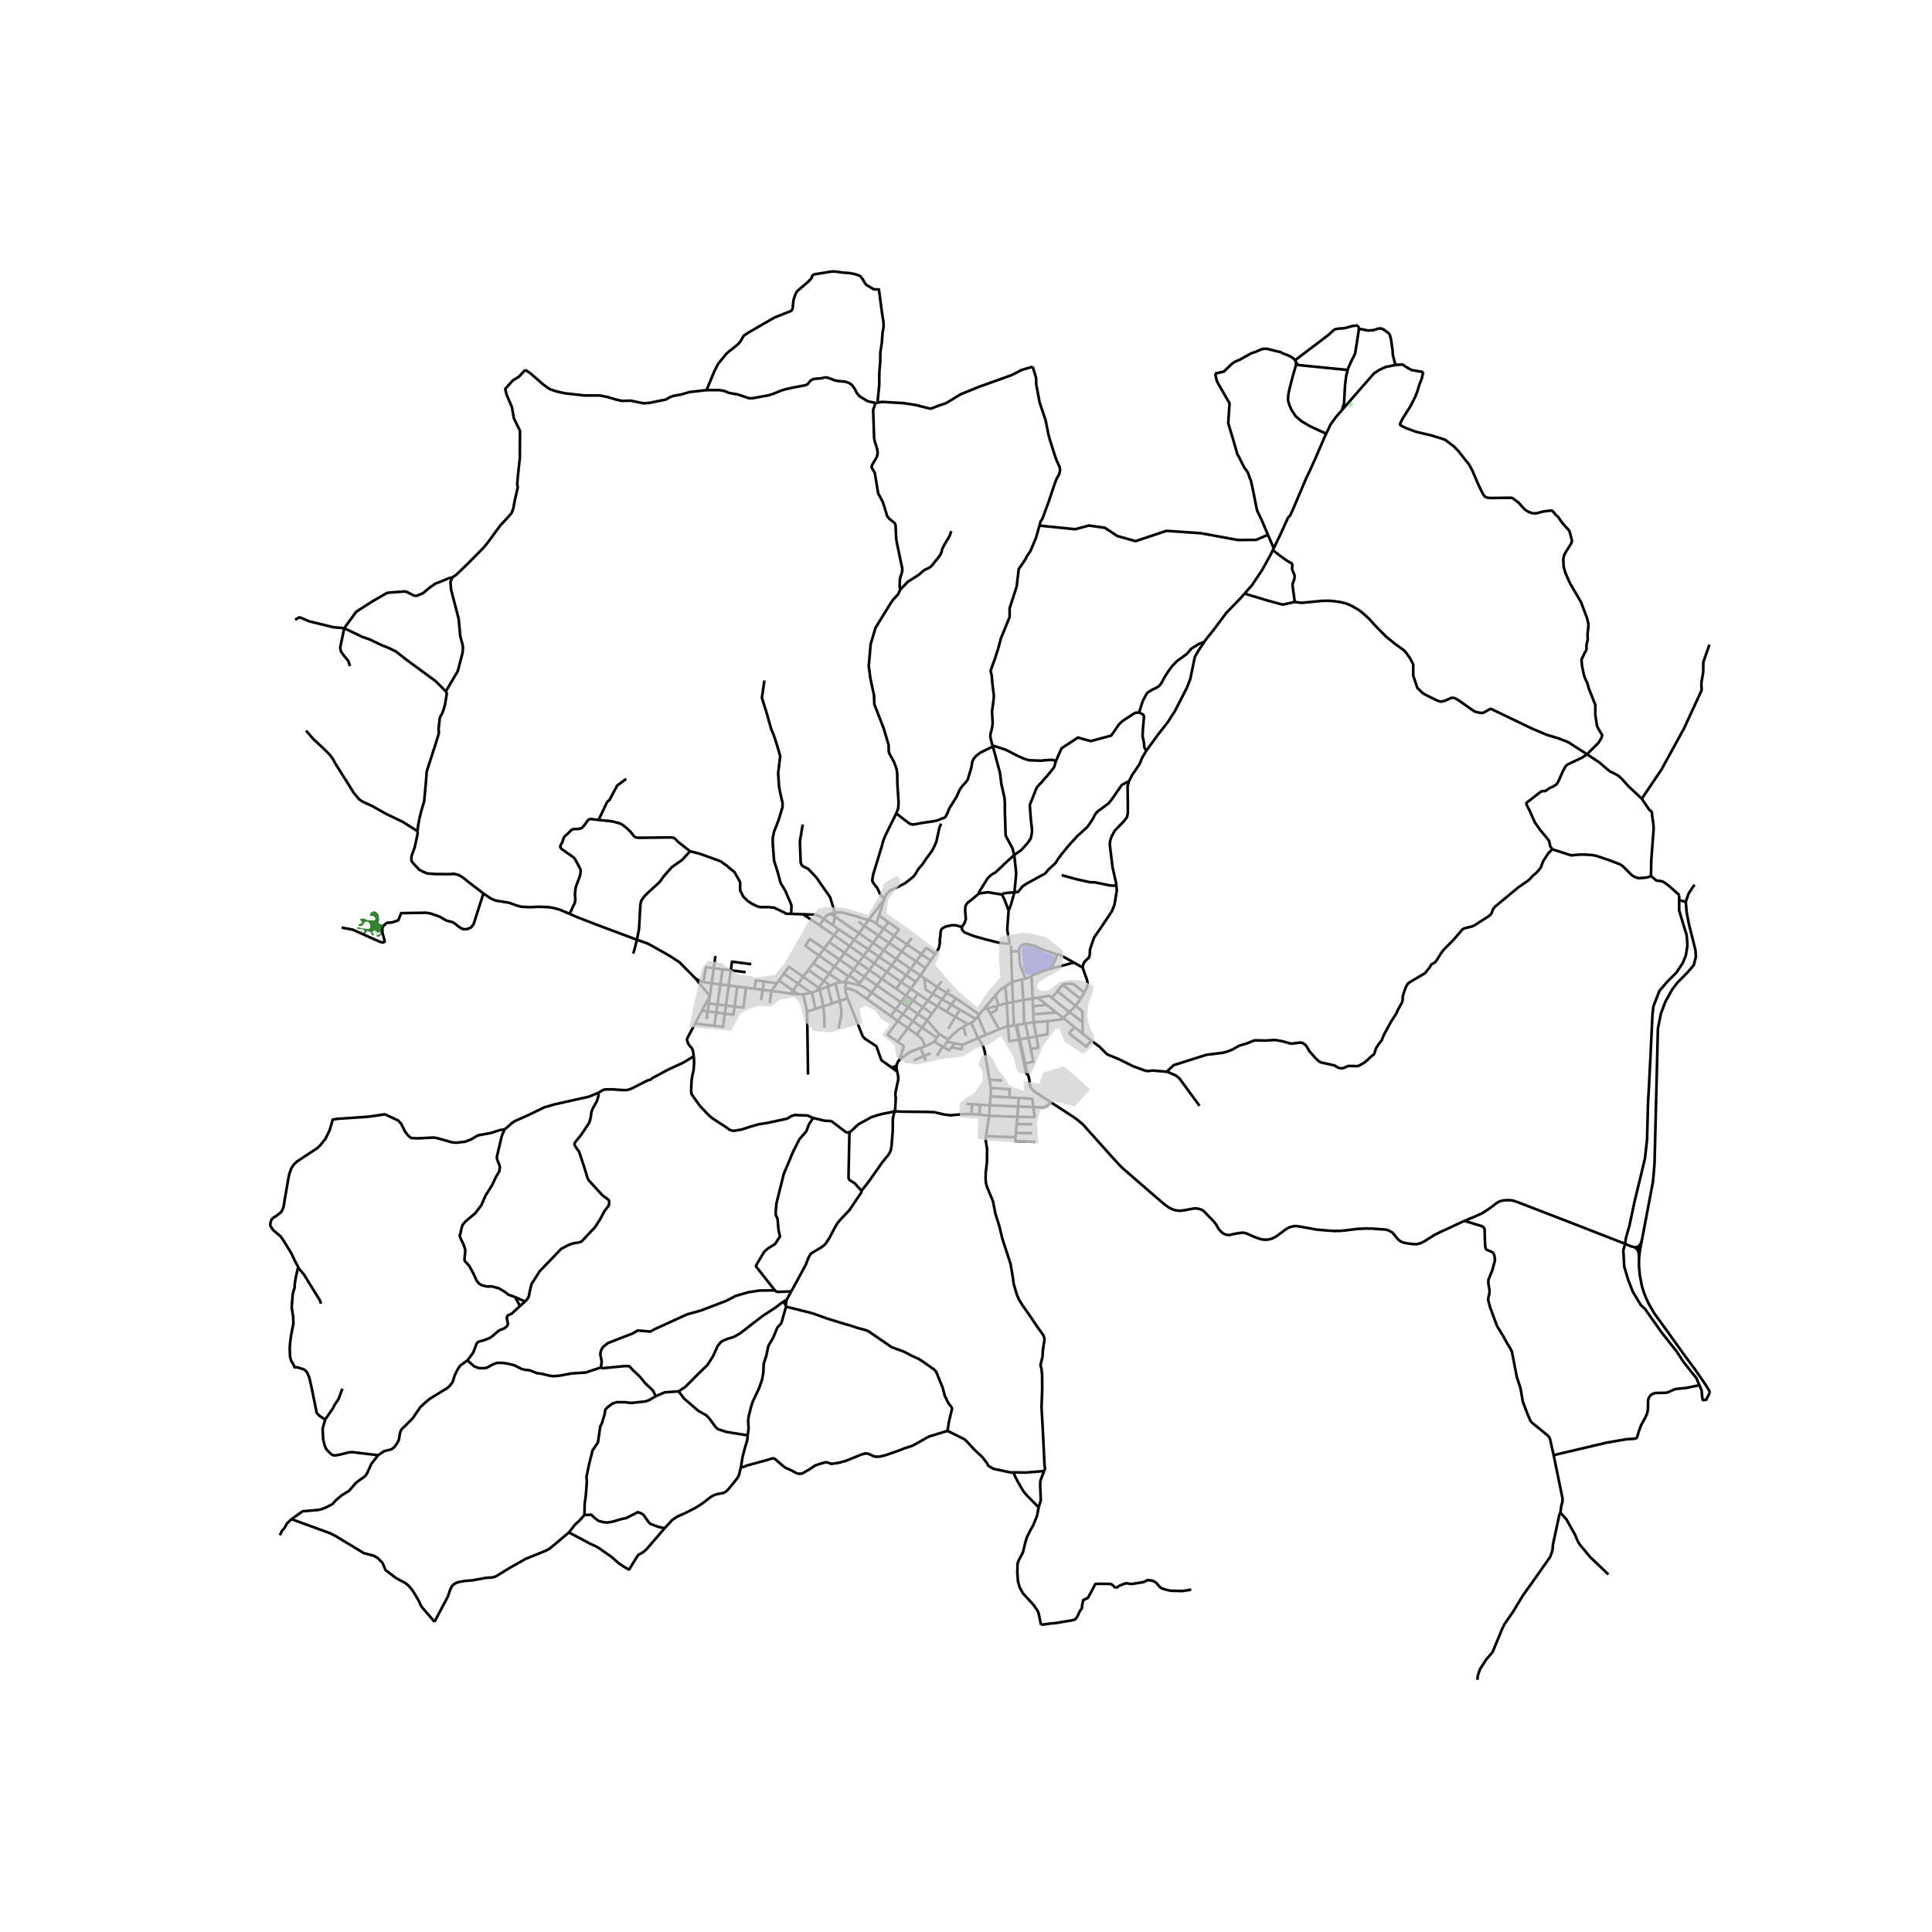 <svg xmlns="http://www.w3.org/2000/svg" width="960" height="960" viewBox="0 0 720 720"><defs><style>*{stroke-linejoin:round;stroke-linecap:butt}</style></defs><g id="figure_1"><path id="patch_1" d="M0 720h720V0H0z" style="fill:#fff"/><g id="axes_1"><path id="patch_2" d="M90 636.515h558V90.685H90z" style="fill:#fff"/><g id="LineCollection_1"><path d="m611.28 465.332.557-2.93M611.28 465.332l-.444 3.117M611.28 465.332l-.13-.306-.165-.114-.621-.18-.589.06M609.68 465.212l.389.24.45.12.342.015.223-.07.196-.185M383.194 400.778l-.297-.725-.19-.543-.69-3.236M391.657 410.808l-5.909-3.834-.972-.907-.62-.78-.358-.944-.124-.765-.031-.78-.098-.694-.351-1.326" clip-path="url(#p6f1aa88a7d)" style="fill:none;stroke:#000"/><path d="m379.729 387.447 2.586 12.111.326.638.553.582M378.963 381.976l-.39.06M378.963 381.976l2.736-.442M378.963 381.976l1.145 5.36M609.775 464.792h-.685M611.837 462.403l-.308.89-.358.614-.465.465-.404.24-.527.18M609.09 464.792l.59.42M605.638 463.543l.426.19 1.69.71 1.336.35M628.224 336.1l-2.453-.696M611.837 462.403l4.15-21.866.308-3.17.308-4.007 1.25-50.012 1.13-5.705 1.677-4.37 2.491-4.48 1.984-2.618 3.853-3.876 2.233-2.652.786-3.128-.183-2.538-2.42-9.632-.81-4.188-.37-4.062" clip-path="url(#p6f1aa88a7d)" style="fill:none;stroke:#000"/><path d="m631.562 329.761-.44.461-1.811 2.728-1.087 3.15M609.68 465.212l.513.48.28.525.24.854.123 1.378M637.27 518.777l-1.152-1.954-.964-1.455-3.457-5-3.795-5.099-6.308-8.802-5.171-7.129-2.095-3.665-.804-1.761-.808-1.992-.832-2.625-.783-4.151-.308-3.389.043-3.306M327.568 341.199l1.816-5.778M327.568 341.199l-1.026 3.055M327.568 341.199l3.494 2.451M311.154 341.62l-.695 3.242M311.154 341.62l8.993 6.193M311.154 341.62l-1.709-1.078M311.134 340.062l.074.43-.054 1.128M331.062 343.65l-1.79 2.443M333.276 348.789l1.733-2.37-3.947-2.769M326.542 344.254l2.73 1.839M323.697 342.865l1.249.314 1.596 1.075M299.239 340.719l-4.404-.148M299.239 340.719l6.19 4.084M307.048 342.53l-1.64-1.12-1.251-.438-1.323-.133-3.595-.12M310.46 344.862l2.093 1.43M310.46 344.862l-3.412-2.331M319.883 343.48l2.253 1.562M312.553 346.292l5.795 3.96M312.553 346.292l-1.69 2.265M339.762 349.569l-1.76 2.402M308.972 351.089l5.787 4.024M308.972 351.089l1.89-2.532M308.972 351.089l-1.873 2.51M376.757 352.432l.068 2.207M379.762 354.462l-2.937.177M382.174 364.665l-1.736-4.322-.326-1.095-.35-4.786M393.644 355.93l-.223-.31-.318-.22-3.036-1.011-1.684-.573-1.593-.777-1.25-.56-1.328-.355-1.6-.24-.728-.002-.697.202-.607.387-.465.54-.284.649-.077.699.008.103M376.825 354.64l.351 11.305M400.24 358.716l-3.956-2.152-1.806-.983-.834.349M390.703 361.235l.777-.405.652-.704 1.421-3.113.161-.343.032-.376-.102-.364M266.627 356.275l-.635 4.546M346.832 357.972l1.693-2.481M346.832 357.972l-1.937 2.836M346.832 357.972l-3.438-2.37M400.24 358.716l-9.537 2.52M400.24 358.716l3.214 1.875M303.094 358.962l5.892 3.973M303.094 358.962l2.145-2.873M303.094 358.962l-1.87 2.504M272.346 361.612l.442-3.222 7.203.922M404.055 369.89l.626-1.11.495-1.156.139-1.243-.23-1.23-1.63-4.56M416.025 330.08l.184 1.758-.894 5.41-.965 2.364-3.625 5.457-3.014 4.365-1.482 4.319-.142 2.228-.353 1-1.106.955-.613.75-.4.887-.16 1.018M343.394 355.601l1.742-2.387 3.39 2.277" clip-path="url(#p6f1aa88a7d)" style="fill:none;stroke:#000"/><path d="m358.39 345.468-2.144-.63-1.522-.03-2.019.42-.9.36-.777.51-.28.42-.248 1.05-.062 1.5-.187.9-.03 1.799-.356 1.58-1.34 2.144M269.27 361.23l-.8 5.607M269.27 361.23l3.076.382M269.27 361.23l-3.278-.409M384.426 363.752l.966-.597.917-.315 4.394-1.605M301.224 361.466l5.8 4.13M301.224 361.466l-1.904 2.55M277.902 362.304l-5.556-.692M292.117 362.905l5.29 3.675M292.117 362.905l-1.834 2.52M299.32 364.017l-5.28-3.753-1.923 2.641M384.426 363.752l.382 8.374M382.174 364.665l.857-.22 1.196-.57.2-.123M316.24 363.875l-5.22-3.694M316.24 363.875l-1.607 2.192M316.24 363.875l.259-.353M259.178 364.621l5.362 6.596M237.372 350.23l4.162 1.463 8.025 4.518 3.608 2.35 6.01 6.06M262.128 366.015l-1.894-.75-1.056-.644M344.435 364.54l4.832 3.327M344.435 364.54l-1.42-.978M347.627 370.372l-2.618-1.53-.574-4.302M382.174 364.665l-1.33.34M380.845 365.005l.54 7.644M380.845 365.005l-3.669.94M290.283 365.425l5.221 3.702M290.283 365.425l-.73 1.01M350.942 365.722l-1.675 2.145M341.293 365.93l1.722-2.368M341.293 365.93l-1.85 2.535M341.293 365.93l-3.626-2.478M377.176 365.945l.32 7.478M377.176 365.945l-2.507 1.649M262.128 366.015l3.083.4M265.992 360.821l-2.906-.362-.958 5.556M313.59 366.04l-4.604-3.105M313.59 366.04l1.043.027M311.35 366.55l.617-.235 1.197-.285.427.01M314.633 366.067l.67.05M315.303 366.117l-.292 2.147M319.913 367.057l-3.97-.892-.64-.048M289.552 366.434l-4.882-.666M289.552 366.434l-2.09 2.867M311.35 366.55l1.64 6.44M311.35 366.55l-1.945.741M268.47 366.837l-1.096 7.511M268.47 366.837l-3.26-.423M268.47 366.837l3.104.403M395.988 367.023l6.74 5.217M395.988 367.023l-1.935 2.331M404.055 369.89l-3.722-2.97-.8-.284h-.622l-2.143.06-.78.327M319.913 367.057l.53-.725M324.853 369.907l-2.123-1.508-1.025-.645-.932-.39-.86-.307M271.574 367.24l-1.029 7.49M271.574 367.24l.772-5.628M271.574 367.24l3.211.416M309.405 367.291l-2.382-1.696M309.405 367.291l-.925.353M308.48 367.644l1.556 6.325M308.48 367.644l-2.988 1.14M274.785 367.656l-1.03 7.46M274.785 367.656l3.21.416M349.267 367.867l-1.64 2.505M349.267 367.867l3.582 2.154M277.995 368.072l3.202.416M273.755 375.116l3.28.395.96-7.439M305.137 368.151l-5.817-4.134M305.137 368.151l1.886-2.556M305.137 368.151l-.788 1.069M315.86 372.038l-.714-2.385-.135-1.389M323.008 372.258l-3.54-2.524-1.723-.855-1.351-.42-1.383-.195M281.197 368.488l3.012.391M284.67 365.768l-3.015-.411-.458 3.131M333.994 368.488l1.847-2.532M333.994 368.488l-5.366-3.731M333.994 368.488l3.603 2.505M353.792 368.699l-.943 1.322M305.492 368.784l1.364 6.24M305.492 368.784l-1.143.436M302.572 369.857l.31-.078 1.467-.56M287.462 369.301l-.583 4.462M287.462 369.301l-3.253-.422M287.462 369.301l7.213.936M394.053 369.354l6.777 5.515M394.053 369.354l-2.099 2.528M302.572 369.857l1.32 6.149M302.572 369.857l-.328.083M404.055 369.89l-1.327 2.35M324.853 369.907l-1.845 2.35M324.853 369.907l1.935-2.64M324.853 369.907l8.997 6.22M302.244 369.94l-4.838-3.36M299.326 370.506l.366-.028 1.404-.25 1.148-.288M294.675 370.237l.83-1.11M297.453 370.508l-1.28-.084-1.498-.187M342.125 370.334l-1.863 2.513M342.125 370.334l3.694 2.573M342.125 370.334l-2.682-1.869M299.326 370.506l1.469 6.526M297.453 370.508l.987.066.886-.068M297.453 370.508l-1.949-1.381M264.54 371.217l-2.908 5.432M264.54 371.217l-.383 2.744M264.54 371.217l.67-4.803M386.785 371.825l3.243 2.6M386.785 371.825l-1.977.301M391.954 371.882l-.97-.778-4.199.72M391.954 371.882l6.564 5.269M315.86 372.038l-2.87.952M331.938 397.598l-3.498-2.522-1.832-5.175-4.411-2.91-.715-.84-3.311-8.311-2.31-5.802M356.226 372.052l-1.688 2.362M356.226 372.052l-3.377-2.031M364.944 378.058l-8.232-5.714-.486-.292M402.728 372.24l-1.898 2.63M381.385 372.65l.314 8.884M381.385 372.65l3.423-.524M381.385 372.65l-3.888.773M345.819 372.907l-1.928 2.462M345.819 372.907l1.808-2.535M345.819 372.907l3.496 2.068M312.99 372.99l-2.954.979M312.466 383.284l1.056-4.679.062-1.59-.594-4.025M375.204 373.88l.456 8.595M375.204 373.88l-.535-6.286M375.204 373.88l2.293-.457M375.204 373.88l-3.054.804M264.157 373.96l3.217.388M264.157 373.96l-.413 2.96M310.036 373.969l-3.18 1.054M354.538 374.414l3.206 1.874M354.538 374.414l-3.403-1.99M354.538 374.414l-1.808 2.58M390.028 374.425l-5.086.627M390.028 374.425l3.575 2.868M400.83 374.87l-2.312 2.28M403.44 380.898l-.048-3.96-2.562-2.069M306.856 375.023l-2.963.983M307.216 383.015l.032-3.15-.392-4.842M384.942 375.052l-.134-2.926M384.942 375.052l.135 2.958M367.928 375.798l1.067 1.876M367.928 375.798l3.5-.923M367.928 375.798l-1.384.365M303.893 376.006l-3.098 1.026M366.544 376.163l4.387-5.197M366.544 376.163l-1.6 1.895M357.744 376.288l-1.69 2.673M357.744 376.288l5.887 3.442M261.632 376.649l2.112.272M261.632 376.649l-2.57 4.797M352.73 376.995l3.323 1.966M352.73 376.995l-3.415-2.02M300.795 377.032l.333 23.41M398.518 377.15l-2.248 2.22M398.518 377.15l4.921 3.748M393.603 377.293l-8.526.717M393.603 377.293l2.667 2.078M347.328 377.76l-3.437-2.39M347.328 377.76l-1.797 2.52M347.328 377.76l1.987-2.785M385.077 378.01l.134 2.95M364.944 378.058l-.517.658M331.997 378.666l1.853-2.54M331.997 378.666l2.59 1.835M331.997 378.666l-8.989-6.408M364.427 378.716l2.938 6.97M364.427 378.716l-.796 1.014M356.053 378.961l-2.678 4.473M356.053 378.961l4.596 2.72M396.27 379.37l4.122 3.368M390.46 380.6l5.36-.81.45-.42M361.956 381.153l.87-.6.805-.823M263.334 379.852l.41-2.931M345.531 380.28l-1.932 2.63M345.531 380.28l4.461 5.085M345.531 380.28l-3.468-2.408M340.259 380.556l-1.944 2.588M340.259 380.556l1.804-2.684M340.259 380.556l-3.777-2.611M340.259 380.556l3.34 2.355M390.46 380.6l-5.249.36M386.186 386.196l4.11-.772.165-4.823M403.44 380.898l.035 4.303M385.211 380.96l-3.052.5M385.211 380.96l.975 5.236M361.956 381.153l2.544 5.75M361.956 381.153l-1.307.527M259.062 381.446l7.153.854M258.564 393.637l-.31-1.98-.357-.975-.761-.81-.606-.825-.357-.885-.14-.885.188-.525 2.841-5.306M382.159 381.46l-.46.074M382.159 381.46l1.093 5.286M359.058 382.614l.692-.426.9-.508M378.574 382.035l-.703.106M378.574 382.035l1.155 5.412M377.871 382.141l-2.21.334M377.871 382.141l-.374-8.718M266.215 382.3l.724-4.968M270.132 377.744l-.679 4.943-3.238-.387M372.352 383.57l1.522-.555 1.786-.54M379.729 387.447l-3.644.572-.425-5.544M359.058 382.614l.875 3.5M353.462 387.369l1.257-1.461 2.516-2.19 1.149-.69.674-.414M400.392 382.738l3.083 2.463M406.676 387.778l-1.896 2.272-6.36-4.947 1.972-2.365M372.352 383.57l-4.987 2.117M372.352 383.57l-3.357-5.896M403.475 385.2l3.2 2.578M349.992 385.365l3.47 2.004M349.992 385.365l-.885 1.43M341.678 385.528l1.92-2.617M341.678 385.528l-3.363-2.384M344.691 389.94l-1.042-2.686-1.97-1.726M367.365 385.687l-2.865 1.216M349.107 386.795l-.894 1.445M349.107 386.795l-5.508-3.884M364.5 386.903l-5.787 2.456M368.734 402.34l-1.8-10.71-.404-1.335-.311-.795-1.72-2.597M380.108 387.336l3.144-.59M380.108 387.336l-.379.111M380.108 387.336l1.909 8.938M353.462 387.369l-.536.866M434.761 399.402l-5.156-.45-1.895.21-1.118-.21-2.299-.87-1.926-.69-5.59-2.76-3.884-1.589-.652-.45-2.422-2.46-3.143-2.355M334.503 388.215l3.812-5.071M334.586 380.501l-3.787 5.109 3.704 2.605M335.141 395.094l1.717-5.223-2.355-1.656M352.926 388.235l2.483.482M352.926 388.235l-1.244 2.008M348.213 388.24l3.05 1.76M344.691 389.94l.747-.275 2.775-1.425M355.409 388.717l3.304.642M355.409 388.717l-.167.826M355.242 389.543l-.172.853 3.308.623.335-1.66M351.682 390.243l1.957 1.192 1.603-1.892M344.691 389.94l-1.63.603M351.262 390l-2.034 3.49M351.262 390l.42.243M343.06 390.543l1.237 2.995M335.141 395.094l.498-.54 2.966-2.13 1.351-.734 3.105-1.147M384.123 390.957l-.87-4.21M382.017 396.274l3.084-.595-.978-4.722" clip-path="url(#p6f1aa88a7d)" style="fill:none;stroke:#000"/><path d="m386.186 386.196.786 4.223-2.849.538M346.836 392.515l-2.54 1.023M344.297 393.538l.69 1.676M344.297 393.538l-3.86 1.661M334.143 396.94l.07-.223.496-1.183.432-.44M334.388 399.365l-.34-1.287.095-1.137M331.938 397.598l.628.093.627-.104.56-.29.39-.356M331.938 397.598l2.45 1.767M333.358 414.119l.256-.737.223-4.28-.155-.9.031-1.02.994-4.649.062-1.05-.38-2.118M447.03 412.12l-7.485-10.228-1.305-1.05-2.671-1.2-.808-.24" clip-path="url(#p6f1aa88a7d)" style="fill:none;stroke:#000"/><path d="m578.463 316.492-1.367 1.41-1.956 2.94-.963 2.489-.746.99-1.243 1.29-.9.69-1.491 1.65-3.945 2.73-8.697 7.198-.746.99-.497 1.32-.373.63-.931.75-5.25 3.359-.745.33-2.734.66-.807.39-3.417 3.96-3.666 3.719-.993 1.32-1.398 2.28-.776 1.019-1.46.87-.436.87-1.832 2.31-5.529 3.269-.9.66-.684 1.14-.87 2.4-.373 1.47v1.11l-.28.959-1.46 2.61-.62 1.41-1.802 2.789-2.889 5.28-.776 1.979-1.088 1.35-.838 1.29-.342.749-.466 1.56-.31.36-1.212.96-.683.72-1.678 1.41-1.988 1.08-.683.12-2.982-.09-.683.18-1.056.54-.59.15h-.684l-.87-.21-1.46-.84-4.938-1.11-.622-.3-.528-.39-.993-.96-2.206-2.49-1.025-1.77-.466-.57-.963-.75-.994-.18-2.92.36h-.714l-2.95-.839-2.796-.51-3.48.24-3.79-.09-.714.12-2.391.99-3.013.9-2.454 1.409-2.143.84-1.771.42-5.84.72-12.176 3.857-2.65 2.444M369.178 408.539l.023-.246.062-1.545-.057-1.288M368.734 402.34l.219 1.303.253 1.817M376.122 408.966l.229-2.997-7.145-.509M369.178 408.539l-.32 3.402M369.178 408.539l6.944.427M376.122 408.966l3.562.218M379.684 409.184l-.236 3.167M385.108 412.57l-.407-3.077-5.017-.309M385.108 412.57l3.382.132 1.212-.3 1.025-.69.93-.904" clip-path="url(#p6f1aa88a7d)" style="fill:none;stroke:#000"/><path d="m545.733 454.976-6.364 2.984-2.367 1.066-2.513 1.252-3.844 2.426-1.474.69-1.374.276-1.22-.026-1.614-.205-1.467-.233-1.178-.377-.962-.625-.847-.89-.904-1.192-.746-.795-1.072-.628-.89-.362-.96-.155-2.039-.111-2.633-.205-2.458-.015-2.94.12-4.441.56-2.276.196-2.081.017-1.902-.125-4.458-.379-3.302-.596-3.544-.634-.721-.066-1.027.009-1.522.391-1.19.627-3.716 2.775-1.64.863-1.671.387-1.232-.011-1.01-.115-.74-.214-2.085-.754-2.669-1.187-.921-.267-.818-.06-2.024.277-1.677.345-1.224.3-.937-.172-.822-.248-1.048-.746-1.065-1.23-.82-1.45-.65-.89-1.082-1.231-1.135-1.107-.84-.894-.836-.891-.652-.458-.668-.307-.7-.195-.776-.15-.722-.008-.7.093-2.864.56-1.992.243-1.557-.184-1.235-.39-1.343-.69-1.22-.87-1.685-1.398-13.869-12.009-1.219-1.155-1.763-1.904-1.771-1.939-10.467-11.694-1.165-.975-.978-.81-1.495-1.054-8.243-5.349M368.858 411.94l-.246 3.884M368.858 411.94l10.59.411M368.858 411.94l-3.689-.233M368.612 415.824l-1.184 7.592M368.612 415.824l10.515.377M365.03 415.426l.984.08 2.598.318M379.127 416.201l.321-3.85M379.127 416.201l-.244 2.665M385.108 412.57l.494 3.732-6.475-.1M367.428 423.416l11.002.388M389.13 548.192l.228-.583.094-.565-.187-.93-.684-14.103-.434-7.589.217-5.699.031-1.5-.03-4.739-.25-2.43-.372-1.23.777-3.27.124-2.429.56-3.539.03-.6-.124-.66-.404-.9-2.236-3.09-2.206-3.329-3.044-4.32-1.491-2.4-.808-1.919-1.149-3.87-.373-2.788-.776-4.62-3.107-9.569-1.086-4.529-1.46-4.62-.93-4.755-2.144-5.1-.466-1.53-.124-1.799.031-2.07.466-3.959.062-4.89-.435-2.729-.093-1.47.09-.654M378.43 423.804l.148-1.608M385.928 425.52l-7.58-.271.082-1.445M329.272 346.093l-1.894 2.585M329.272 346.093l4.004 2.696M320.147 347.813l1.989-2.771M320.147 347.813l-1.8 2.438M320.147 347.813l5.227 3.6M310.862 348.557l5.77 4.019M310.862 348.557l-5.433-3.754M327.378 348.678l3.985 2.727M327.378 348.678l-5.242-3.636M327.378 348.678l-2.004 2.734M333.276 348.789l4.725 3.182M333.276 348.789l-1.913 2.616M318.348 350.251l-1.716 2.325M323.596 353.837l-1.193-.815-4.055-2.77M331.363 351.405l4.697 3.214M331.363 351.405l-2.01 2.748M325.374 351.412l-1.778 2.425M325.374 351.412l3.979 2.741M338.001 351.97l-1.941 2.65M338.001 351.97l5.393 3.631M316.632 352.576l-1.873 2.537M316.632 352.576l5.223 3.638M307.099 353.598l5.805 4.03M307.099 353.598l-1.86 2.491M305.239 356.09l-5.143-3.64 1.74-2.506 5.263 3.654M323.596 353.837l-1.741 2.377M323.596 353.837l3.992 2.728M329.353 354.153l4.684 3.226M329.353 354.153l-1.765 2.412M336.06 354.62l-2.023 2.759M336.06 354.62l5.37 3.675M314.76 355.113l-1.856 2.515M314.76 355.113l5.234 3.64M343.394 355.601l-1.965 2.694M305.239 356.09l5.78 4.09M321.855 356.214l-1.86 2.539M321.855 356.214l3.968 2.764M327.588 356.565l4.694 3.208M327.588 356.565l-1.765 2.413M334.037 357.379l-1.755 2.394M334.037 357.379l5.365 3.695M312.904 357.628l-1.885 2.553M312.904 357.628l5.245 3.642M341.43 358.295l-2.028 2.779M341.43 358.295l3.465 2.513M319.994 358.753l3.973 2.762M319.994 358.753l-1.845 2.517M325.823 358.978l4.661 3.247M325.823 358.978l-1.856 2.537M332.282 359.773l-1.798 2.452M332.282 359.773l5.385 3.679M311.02 360.18l-2.034 2.755M265.992 360.821l-.781 5.593M339.402 361.074l-1.735 2.378M339.402 361.074l3.613 2.488M318.149 361.27l-1.65 2.252M318.149 361.27l3.978 2.761M323.967 361.515l4.661 3.242M323.967 361.515l-1.84 2.516M330.484 362.225l-1.856 2.532M330.484 362.225l5.357 3.731M308.986 362.935l-1.963 2.66M337.667 363.452l-1.826 2.504M343.015 363.562l1.88-2.754M299.32 364.017l-1.914 2.563M322.127 364.031l-1.683 2.301M322.127 364.031l4.66 3.236M328.628 364.757l-1.84 2.51M335.84 365.956l3.603 2.51M297.406 366.58l-1.902 2.547M326.788 367.267l8.979 6.233M339.443 368.465l-1.846 2.528M352.849 370.02l-1.714 2.403M347.627 370.372l3.508 2.051M337.597 370.993l2.665 1.854M337.597 370.993l-1.83 2.507M351.135 372.423l-1.82 2.552M340.262 372.847l-1.848 2.491M340.262 372.847l3.63 2.522M335.767 373.5l-1.917 2.626M335.767 373.5l2.647 1.838M267.374 374.348l3.171.382M267.374 374.348l-.435 2.984M270.545 374.73l3.21.386M270.545 374.73l-.413 3.014M270.132 377.744l3.203.412.42-3.04M338.414 375.338l-1.932 2.607M338.414 375.338l3.649 2.534M343.891 375.37l-1.828 2.502M333.85 376.126l2.632 1.819M263.744 376.92l3.195.412M266.94 377.332l3.192.412M336.482 377.945l-1.896 2.556M334.586 380.501l3.729 2.643M386.186 386.196l-2.934.55M379.448 412.351l5.66.22M323.697 342.865l-1.561 2.177M311.134 340.062l2.04-.075 1.566.328 2.659.71 1.678.346 1.716.729 1.396.4 1.508.365M329.384 335.421l-4.976 6.462-.71.982M311.134 340.062l-1.689.48M299.154 307.266l-1.056 6.329.28 7.77.28.84.62.66 1.927.93 3.106 3.3 1.832 2.669 3.198 4.55 1.413 4.605.38 1.143M427.18 279.798l-1.507 2.546-.989 2.41-2.754 4.047-1.177 2.296M416.025 330.08l-.121-1.153-1.295-5.706-1.012-8.412.07-1.227.565-1.796 1.224-2.251 3.531-3.638.989-1.34.33-1.478v-3.524l-.095-6.48.542-1.978M378.051 332.54l1.398-.18 1.616-2.04 1.553-1.02 6.989-3.84.994-1.289 2.982-2.76.155-.42.994-1.5.373-.33.186-.42 3.169-3.869 2.702-2.91.28-.42.59-.45 3.23-2.939 2.02-2.97.527-1.14.746-1.169.776-.69 3.727-2.73 1.119-1.35 3.851-5.549 2.725-1.458M448.829 239.201l-2.252 3.334-1.295 2.273-.777 3.774-.918 4.456-1.224 3.183-4.543 8.844-2.707 4.184-3.885 4.956-4.049 5.593M424.52 265.53l1.46.75.373.66-.404 4.528-.155 2.88.497 2.34.186 1.86.702 1.25M494.213 161.633l1.681-3.496 1.93-2.66 2.402-2.797M502.246 137.883l-.578 2.327-.41 3.404-.369 6.691-.205.634-.368 1.108-.09.633M520.036 136.052l-1.228.205-2.5.535-2.438 1.147-1.845 1.247-5.266 5.998-3.157 3.642-3.376 3.854M474.687 204.304l2.516-5.195 2.754-6.094.848-.932.87-1.842 5.297-12.46 1.012-2.046 2.072-4.548 3.696-8.594.461-.96" clip-path="url(#p6f1aa88a7d)" style="fill:none;stroke:#000"/><path d="m482.986 134.918-.03 1.23-1.197 4.096-1.273 4.995-.342 1.71-.14 2.145.528 1.92.824 1.846 1.553 2.325 2.36 1.965 2.843 1.635 6.101 2.848M482.986 134.918l-.357-.66M502.246 137.883l-18.2-1.822-.324-.117-.365-.392-.37-.634M477.643 131.333l.311.33 2.206.825.932.465.9.6.637.705M506.058 121.287l-1.957.18-3.075.84-2.36.18-1.181.24-.56.391-1.832 1.68-12.464 9.46" clip-path="url(#p6f1aa88a7d)" style="fill:none;stroke:#000"/><path d="m452.818 139.208 3.262-.726 2.981-2.85.901-.691 2.144-.93 4.255-2.37 1.366-.451 2.703-1.14 1.584-.09 5.63 1.373M506.464 122.514l-.406-1.227M502.246 137.883l.16-.642 1.434-3.128.738-1.425.45-.99 1.436-9.184M520.036 136.052l-.963-3.752-.093-1.83-.187-1.05-.373-2.821-.435-1.65-.217-.451-.31-.36-1.864-1.35-.87-.39-1.056.06-1.926.6-1.957.12-3.321-.664M474.687 204.304l-.335.692M474.687 204.304l-2.158-5.01M212.275 340.571l2.528 1.114 7.459 2.89 15.11 5.655M235.943 355.337l.373-.998 1.056-4.109M257.159 317.234l-2.858 3.15-3.945 2.789-2.826 3.187-1.709 2.34-4.721 4.342-.963.998-.9 1.221-.312.548-.279 1.342-.497 9-.777 4.08M361.947 415.204l-2.265-.039-3.626.296-1.73.182-2.507-.296-3.626-.875-3.048-.102-9.534-.102-2.253-.15M316.565 421.967l.303-.149.81-.748 2.24-2.085 2.23-1.24 2.498-1.361 2.363-.801 1.91-.482 3.335-.655 1.104-.327" clip-path="url(#p6f1aa88a7d)" style="fill:none;stroke:#000"/><path d="m321.053 443.764 2.578-3.24 5.125-7.289 2.237-2.76.745-1.199.249-.69.248-1.35.466-5.82.032-4.559.625-2.738M302.968 416.629l4.317 1.034 2.004.09.683.166 5.234 3.96.513.179.846-.09" clip-path="url(#p6f1aa88a7d)" style="fill:none;stroke:#000"/><path d="m321.053 443.764-2.578-2.833-1.833-1.109-.434-.78.357-17.075M258.564 393.637l.11 2.474-.187 2.67-.45 1.935-.311 1.95-.17 3.884.186 1.26 3.168 4.424 3.09 3.24 1.383 1.215 5.14 3.344 1.507 1.095 1.336.33 3.013-.51 2.826-.93 3.526-1.034 3.339-.51 4.644-1.02 2.624-.555 1.631-.99 1.274-.405 1.04.09 3.681.12 2.004.915M288.78 480.884l-7.082-8.968.434-.96 2.703-4.529 1.429-1.2 2.578-1.62 1.864-2.849-.528-2.07-.28-2.789-.093-1.53-.714-1.68-.016-.944.295-3.345 2.733-10.978 1.616-3.78 1.801-4.349 2.423-4.77 2.578-2.938.932-2.55.777-1.14.738-1.266M222.898 407.289l1.863-1.086.808-.21 2.671-.024 4.287.3 1.366-.09 1.367-.45 5.964-3.03 1.305-.395.559-.51 5.902-3.18 5.59-2.573 3.984-2.404M370.931 370.966l1.213-1.436.621-.615.761-.57 1.143-.751M360.177 411.391l2.15.136M368.734 402.34l4.8.352M320.444 366.332l-3.945-2.81M305.429 344.803l1.619-2.272M309.445 340.542l-.303.086-1.273.75-.821 1.153M284.67 365.768l-.46 3.111M283.64 372.726l.57-3.847M365.17 411.707l-.14 3.72M365.17 411.707l-2.843-.18M361.947 415.204l.465.007 2.618.215M362.327 411.527l-.38 3.677M378.883 418.866l-.305 3.33M378.883 418.866l5.77.144M378.578 422.196l6.045.114M372.15 374.684l-.723.191M372.15 374.684l-1.219-3.718M368.995 377.674l2.427-1.289.005-1.51M180.162 332.967l.376.287 2.418 1.623 1.803.751 4.919.793 1.352.474 1.517.555 1.721.474 3.156.159 3.28-.159 3.524.12 2.008.316 2.46.673 3.579 1.538M223.068 305.589l-2.656-.345-.59.03-.621.261-1.522 2.13-.9.96-1.026.27-1.925.09-.56.15-.559.42-1.553 1.537-.559.39-.466.66-.59 1.792-.497.78-.28.848.373.712 4.66 3.3.559.72 1.832 3.389.217.728-.123 1.342-.249.907-1.274 3.42-.28 1.05-.217 1.972.156 2.25-.187 1.027-1.956 4.192M377.617 548.689l4.66.1 4.659-.404 2.194-.193M387.06 561.738l.807-2.519-.217-5.578.03-1.439.157-.72 1.293-3.29M416.025 330.08l-2.345-.09-5.654-1.17-1.77-.03-5.28-1.17-5.312-1.47M364.82 332.99l-3.356 2.82-.341.119-.714.75-.466.69-.218.84-.03 1.5.248 2.82-.528 1.56-1.025 1.38" clip-path="url(#p6f1aa88a7d)" style="fill:none;stroke:#000"/><path d="m375.908 338.989-.496 6.719v1.11l.87 4.829h-1.926l-2.61-.45-4.66-1.17-2.919-.84-.807-.18-3.82-1.47-.964-.93-.186-1.139M599.4 586.754l-6.741-6.424-3.945-4.738-.715-1.2-1.087-2.547-3.2-5.699-2.205-2.429" clip-path="url(#p6f1aa88a7d)" style="fill:none;stroke:#000"/><path d="m578.992 542.276 3.323 16.163-.031 1.138-.435 1.621-.342 2.52" clip-path="url(#p6f1aa88a7d)" style="fill:none;stroke:#000"/><path d="m550.694 626.018-.093-.706.217-1.124.776-2.205 2.237-3.479 2.392-2.789 3.572-8.624.87-1.811 3.168-4.558 3.758-6.23 3.076-4.259 7.082-10.083.838-2.515.156-2.04 2.392-11.098.372-.78M373.393 333.38l.248-.24.435-.18 1.211-.21 2.764-.21" clip-path="url(#p6f1aa88a7d)" style="fill:none;stroke:#000"/><path d="m375.908 338.989.28-.3.59-1.65 1.273-4.5" clip-path="url(#p6f1aa88a7d)" style="fill:none;stroke:#000"/><path d="m377.99 318.622.683 6.509v.84l-.622 6.569M329.596 335.098l.51-1.533 1.508-1.655 3.23-1.5 2.454-1.26 2.33-1.8.932-.84.466-.6 1.273-2.13 1.491-1.679 1.336-2.01 1.957-2.639.621-1.02 1.243-2.7 1.118-5.159.653-1.62M375.908 338.989l-.248-.27-1.366-3.6-.901-1.74M364.82 332.99l3.323-.48 5.25.87M605.638 463.543l-19.739-7.696-19.97-7.715-1.852-.645-1.005-.172-.59-.034-1-.013-1.358.11-1.284.344-1.177.655-1.53 1.224-1.84 1.297-1.9 1.222-2.989 1.364-3.671 1.492" clip-path="url(#p6f1aa88a7d)" style="fill:none;stroke:#000"/><path d="m578.992 542.276-1.306-5.856-.341-.83-.652-.699-5.871-4.79-.59-.87-.963-2.248-1.74-4.559-.92-5.23-1.347-4.05-1.802-9.359-.714-1.47-.528-.75-.093-.3-.342-.449-1.646-3-2.206-3.6-1.802-4.769-.061-.36-.684-1.62-.776-2.939.03-.72.436-1.86v-1.44l-.436-2.399.063-1.2 1.491-3.66.683-2.639.124-.21.125-1.17-.249-1.47-.31-.69-.25-.27-.744-.42-1.553-.63-.373-.539-.125-.57-.124-1.8-.124-4.59-.093-.42-.435-.569-.404-.27-6.607-2.016M247.685 569.534l-6.771 7.86-1.18 1.019-1.865 1.08-.776 1.111M212.026 571.096l8.138 4.317 1.988.902 1.212.72 4.659 3.268 2.516 2.25 2.298 1.529 1.367.75.28.062 2.609-4.29M377.617 548.689l.777 1.74 1.149 2.19.434.63.063.27 1.46 2.37 1.335 1.589 4.225 4.26" clip-path="url(#p6f1aa88a7d)" style="fill:none;stroke:#000"/><path d="m387.96 605.53-.931-4.439-.59-1.17-1.336-1.919-3.883-4.2-1.243-2.309-.62-2.22-.218-3.125.062-3.234.31-1.144 1.709-3.269.932-3.836.528-1.71 1.336-2.73 1.024-1.799 1.46-3.57.56-3.118M161.923 604.411l-4.784-5.6-.435-.757-.59-1.403-2.143-3.6-1.118-1.475-.807-.835-1.026-.81-3.448-1.833-3.913-2.999-1.119-2.667-1.77-1.8-1.43-.84-3.882-1.02-.714-.48-9.66-5.848-2.206-1.109-14.257-5.188M140.894 542.326l-2.547 3.3-1.553 3.48-.59.84-.963.81-.932.603-1.615 1.2-2.61 3.029-2.67 1.617-2.237 1.89-1.336 1.47-2.454 1.259-1.646.63-1.274.27-5.684.48-4.162 2.943" clip-path="url(#p6f1aa88a7d)" style="fill:none;stroke:#000"/><path d="m104.303 572.113.746-1.533.994-1.167.9-1.652 1.678-1.614M387.37 195.88l-1.273 4.528-2.05 4.89-1.367 2.01-.528 1.11-2.516 3.689-.745 6.419-.653 2.04-1.988 6.149v3.24l-3.262 8.008-.9 3.42-1.243 3.899-1.615 4.53-.03.39.372 1.47.248 2.909.56 4.59-.063 1.289-.621 4.74.248 4.319-.279 1.98-.528 1.98-.062 1.109.31 1.5.622 2.1" clip-path="url(#p6f1aa88a7d)" style="fill:none;stroke:#000"/><path d="m334.006 303.144 4.566 3.51.622.39.745.21 1.056-.06 2.578-.51 3.945-.57 1.832-.36 1.988-.84.59-.12.498-.48.745-1.47.466-1.26.373-.72 2.547-4.02.435-1.11.31-.509.032-.24.558-1.05.746-1.02 1.491-1.62.559-.9 1.305-4.319.372-2.31.528-1.02.839-1.019 1.677-1.26 4.598-2.28M377.99 318.622l-.684-2.52-2.36-4.35-.187-.72-.28-8.938v-2.76l-.123-1.92-1.181-5.309-.528-4.169-2.64-9.748M393.52 283.586l-1.397-.42-3.044.18-.994.15-4.598-.18-1.987-.6-2.423-1.11-4.225-2.189-4.38-1.41-.465.18M633.318 516.217l-5 1.036-3.697.36-.932.3-2.018.93-.87.21-3.665.06-.56.09-.9.36-.59.45-.529.69-.342.96-.093 3.57-.28 1.529-.776 1.71-1.428 2.55-.84 2.219-.714 2.4-.435.39-.465.15-3.045.18-7.33 1.26-19.817 4.655M354.507 197.919l-.622 1.83-1.956 3.27-.808 1.619-.248 1.11-.28.72-.932 1.35-2.174 2.7-.528.57-.87.63-1.087.449-.777.45-1.864 1.62-4.006 2.549-2.827 2.91M334.006 303.144l.746-1.95.124-2.19-.466-7.199-.031-3.21-.249-2.039-.994-2.67-1.615-2.91-.28-.659-.093-1.98.062-.54-1.867-6.295-3.506-9.063-.125-3.36-1.366-6.388-.621-4.77.123-.599.622-7.289 1.832-6.09 5.56-9.058.933-1.32 1.925-2.13.808-1.74" clip-path="url(#p6f1aa88a7d)" style="fill:none;stroke:#000"/><path d="m326.272 150.186-.87 2.58.342 10.319.186 1.144.994 3.235.156 1.26-.156 1.05-.342.877-1.49 2.452-.311 1.02 1.211 2.07 1.273 7.65 1.678 3.149.466 1.363 1.211 3.976.777.976 2.019 1.634.342.766.155 4.093.186 1.8 2.174 10.438-.123 1.29-.498 1.38-.279 1.11-.093 2.88.248.998M377.99 318.622l2.578-1.8 2.423-2.67.931-1.35.311-.72.31-1.65.063-1.319-.404-3.3-.435-5.849 1.056-2.58.124-.3 1.15-2.999.528-.87.87-1.05.248-.18.404-.45.528-.57.155-.3.249-.15.373-.54.558-.54 2.392-2.939.28-.33.217-.45.621-2.13M424.52 265.53l-1.521.12-4.691 3.059-1.212 1.14-2.982 4.298-7.64 2.04-4.784-1.32-6.088 4.02-2.082 4.7M188.046 420.872l1.398-1.11 1.025-.984 1.367-.96 5.063-2.256 5.87-2.85 3.852-1.134 12.86-2.88 3.417-1.41M195.688 485.054l.683-.78.621-.87.528-2.49.559-2.399 3.075-4.8 4.566-4.738 3.417-3.57 2.982-1.559 1.336-.45 2.267-.39.963-.3 3.634-3.87 1.336-1.38 1.957-2.999 1.677-3.149 1.584-2.04.156-1.17-.156-.87-1.056-.84-1.273-.9-5.219-5.698-.528-1.23-.745-2.58-2.205-6.689-1.274-1.8-.466-.84v-.63l.497-.659 2.02-2.49 3.012-4.56.528-1.979.248-1.98.498-1.26 1.583-2.819.591-2.13-.186-.857M415.823 591.846l1.46-.953 2.143-.81h.746l1.49.24 3.79-.6.901-.21 1.46-.69 1.615.27.715.27.745.51 1.336 1.53.559.45 1.335.48 2.02.48 4.566.12 3.23-.54M293.16 484.404l1.72-3.14M293.16 484.404l-.342 1.924M293.16 484.404l-1.32.71M353.109 533.24l6.337 3.15.745.69 2.95 3.18 2.983 2.79 1.864 2.46.186.54.28.269 1.708 1.05 6.616 1.41.839-.09M294.835 340.571l-1.849-.062-.634-.38-3.852-1.86-2.05-.21-3.168-.008-1.18-.322-2.02-1.02-1.21-.75-1.865-1.807-1.18-2.363v-3.067l-2.112-3.72-2.268-1.821-.372-.39-2.3-1.68-1.086-.458-6.834-2.46-3.696-.96M223.068 305.589l4.023.374 1.398.21 2.454.66.9.442 1.522 1.17 1.771 1.688 1.087 1.461.528.369.435.15.776.111 12.177-.15.745.12.59.3 1.399 1.38 4.286 3.36M166.147 257.663l.377.776-.656 3.998-.45 1.703-.616 1.662-.901 1.702-.45 4.157.122 1.504-.369 1.266-.656 2.138-1.393 4.354-1.804 5.582-.327 1.029-.25 3.445-.697 7.64-1.106 3.72-.656 2.692-.451 2.375-.205 1.702-.016.673" clip-path="url(#p6f1aa88a7d)" style="fill:none;stroke:#000"/><path d="m180.162 332.967-5.527-4.226-1.925-1.583-1.64-1.03-1.803-.474-1.886.119-5.205-.04-2.951-.238-1.476-.593-1.516-.792-2.255-2.414-.655-.91.041-1.782 1.188-3.246 1.066-4.908.025-1.07" clip-path="url(#p6f1aa88a7d)" style="fill:none;stroke:#000"/><path d="m114.057 272.3 2.826 3.239 3.386 3.12 2.485 2.459 1.336 1.77.87 1.65 6.429 10.198.093.3 2.33 2.82 1.367.93 3.417 1.53 5.125 2.91 6.367 3.06 5.555 3.495M278.654 534.92l-.187 1.83-.932 3.09-.776 2.997-.653 3.96M247.685 569.534l2.889-3.118 1.77-1.202 2.61-1.137 4.503-2.282 2.454-1.618 2.734-2.132 1.242-.75 1.18-.447 2.485-.45.87-.453.59-.51 1.057-1.167 2.733-3.422.621-1.2.683-2.85" clip-path="url(#p6f1aa88a7d)" style="fill:none;stroke:#000"/><path d="m353.109 533.24-6.958 2.128-4.938 2.789-1.336.69-2.734.87-2.236.9-4.97 1.71-2.144.51-1.148.06-.901-.15-2.113-.96-.838-.12-.59.06-1.212.36-5.808 2.34-2.765.749-2.61.36-1.552-.54-.684-.03-1.957.54-1.863.66-1.988 1.35-2.423 1.41-.745.27-.901.03-.87-.21-1.895-1.05-2.143-.93-.652-.45-3.48-3-.465-.09-.56.06-1.925.6-7.269 1.98-1.46.6-.87.06M364.82 332.99l-.032-.42 3.2-5.13.838-.9.932-.75 1.305-.72 2.019-1.92.466-.359.373-.48 4.069-3.69M615.272 326.448l-1.305.54-3.044.296-.994-.206-1.118-.484-.745-.506-3.262-3.27-1.025-.693-4.318-1.646-4.535-1.53-1.646-.3-2.796-.184-1.957.034-2.981.27-7.083-2.277M591.447 281.094l-1.957 1.32-5.125 2.395-.838.635-1.12 2.04-1.707 3.864-.404.665-.404.42-.9.57-1.71.81-1.334.985-1.368.034-.993.69-4.722 3.686-.062.33.497 1.17.622 1.139 2.08 4.654 1.926 2.725 3.044 3.694.404.69.342 1.766.745 1.116M161.923 604.411l5-9.47.933-2.73.652-1.17.528-.57 1.15-.66 1.335-.36 1.77-.27 2.951-.27 4.908-.9 2.392-.15 1.335-.42 4.598-2.849 6.306-3.6 7.486-3.03 1.552-.81 7.207-6.056M217.803 564.614l-1.863 2.07-1.647 1.5-2.267 2.912M329.596 335.098l-1.585-1.899-1.087-2.25-1.305-1.679-.435-.72-.124-.57.342-2.07 3.23-10.588.435-1.68.839-2.19 4.1-8.308M247.685 569.534l-2.423-.54-2.92-1.11-.652-.66-1.77-2.55-.901-.66-1.305-.48-4.287 2.19-1.832.39-3.355.99-1.864.3-1.429-.12-1.926-.51-1.18-.9-1.49-1.38-2.548.12" clip-path="url(#p6f1aa88a7d)" style="fill:none;stroke:#000"/><path d="m244.393 520.327-2.579 1.5-1.336.45-5.311.569-2.113-.27-3.167-.03-1.616.51-1.863 1.38-.808.9-.311 1.799-.963 3.239-.62 1.2-.87 5.999-1.989 2.909-1.304 5.128-.994 4.92.155 1.469-.404 5.579-.404 2.639-.093 4.397M292.942 486.958l-.124-.63M278.654 534.92l.31-2.462-.155-3.18.249-1.616.9-3.57.59-1.802 2.392-5.066 1.056-3.06.466-2.49.156-3.45 1.025-3.239.652-3.18.497-1.02 1.273-2.099 1.616-3.9 1.49-1.65 1.77-6.178M353.109 533.24l.56-3.512 1.149-4.8-.218-.51-1.18-1.53-1.367-2.819-.714-2.82-2.454-6.028-.715-.81-4.473-3.15-1.521-.93-2.3-1.02-2.95-1.56-4.815-1.77-1.056-.78-7.206-4.948-.932-.48-3.261-.87-3.076-1.02-1.429-.36-6.678-2.07-5.746-2.04-9.785-2.455M329.596 335.098l-.212.323M292.818 486.328l-.979-1.214M233.381 290.241l-3.401 2.535-2.796 5.295-.932.81-3.184 6.708M294.88 481.265l2.504-4.566 2.888-5.34 1.088-2.789.652-1.14.404-.39 3.697-2.22 1.242-.96.373-.42 1.273-1.949 2.081-3.93 1.057-1.77 1.086-1.319 3.262-3.419 4.473-6.63.093-.66M387.96 605.53l4.287-.6.559.03 6.896-1.14.9-.3.404-.389.498-.72.838-1.86.901-1.29v-.87l.435-2.034 1.801-.93 2.734-5.129 1.615-.065 4.007.06.56.24 1.428 1.313M252.903 518.512l2.081 2.744 5.281 4.53 2.92 1.649 1.087 1.08 2.423 3.299.839.78 3.23 1.05 7.89 1.277M448.829 239.201l-2.006.746-2.92 1.848-1.584 1.89-3.665 2.67-1.802 1.83-1.615 2.219-1.211 1.92-1.243 2.309-.808 1.02-1.21.78-1.212.51-1.864 1.17-.404.45-1.398 2.64-1.367 4.326M387.37 195.88l.404-1.5.715-1.11 2.422-6.57 2.144-6.449.745-1.89 1.025-1.86v-.33l.218-.78-.032-.719-.217-.87-.994-2.13-.497-1.319-1.957-6.18-.652-2.399-1.025-5.13-2.237-6.688-1.242-6.63-.093-2.58-1.242-4.078M326.272 150.186l2.36-.42 8.263.48 4.535.72 4.752 1.23.714.09 3.324-1.26 2.02-.66.931-.48 4.815-2.942 6.99-2.847 11.833-4.23 1.77-.875 2.175-1.134 4.1-1.19M472.529 199.294l-4.367 1.892-6.833.06-13.73-2.52-12.86-.9-11.555 3.84-6.833-1.92-4.597-3.06-5.964-.84-5.094 1.38-13.325-1.347M615.272 326.448l.093-5.613.9-11.999-.092-1.645-.498-3.36v-.814l-.155-.535-.9-.725-2.765-4.11M591.447 281.094l4.628 3.09 3.728 3.18 2.578 1.285.932.6 1.336 1.264 2.298 2.575 4.908 4.56" clip-path="url(#p6f1aa88a7d)" style="fill:none;stroke:#000"/><path d="m637.044 240.24-2.265 6.54-.033 3.662-.653 3.75-.029 1.556.091 1.115-.093.57-6.533 14.145-8.406 15.305-7.268 10.765M128.283 234.116l4.473-6.15 6.15-3.929 5.156-2.97.808-.21 6.026-.45.745.21 2.486 1.26.465.15h.715l2.392-.99 2.578-2.19 2.112-1.41 2.143-.81 2.734-1.139 1.304-.3M195.75 137.828l-2.361 2.55-2.299 1.435-2.796 3.094.435 1.98.87 2.1 1.18 2.73.746 4.229 2.267 4.59-.062 10.168-.714 6.539-.249 3.18.187 1.2-1.18 5.219-.466 2.61-.59 1.56-.218.389-.901 1.02-3.168 3.42-4.877 6.659-1.335 1.59-5.623 5.699-4.628 4.47-1.398.93" clip-path="url(#p6f1aa88a7d)" style="fill:none;stroke:#000"/><path d="m166.147 257.663 4.473-7.619 1.74-6.69.186-1.92-.124-1.019-.901-3.36-.59-6.419-2.826-10.858-.25-2.88.715-1.71M463.82 221.22l-1.565 1.784-5.179 5.32-4.496 6.026-3.131 3.933-.62.918M625.77 335.404v-1.7M605.638 463.543l.315-2.275 1.305-4.559 1.926-9.089 2.67-10.977 1.181-4.98.777-7.079.373-13.978.31-5.28.56-11.038.776-16.378.372-2.94 2.206-5.699 3.075-3.57 1.957-1.95 1.242-1.23 2.392-3.569 1.18-2.85.56-3.45-.032-1.62-.248-2.67-.59-1.83-2.174-7.228v-3.9M633.318 516.217l-1.148-2.67-4.722-5.908-2.609-3.99-5.809-7.347-1.242-1.8-1.957-2.76-2.796-3.959-1.49-1.35-3.014-4.978-1.74-4.44-1.49-5.009-.342-6.058.68-2.405M637.27 518.777l-1.404 2.84-1.212.18-.248-.75-.28-2.94-.808-1.89M530.41 138.662l-.59 2.502-.9 2.273-.655 2.247-.776 2.011-1.706 3.451-3.2 5.076-.715 1.47-.095.566.437.387 1.553.812 3.418 1.258 1.053.333 5.127 1.203 4.191 1.289 1.088.42 3.202 2.424 1.583 1.626 4.13 5.222 1.182 2.217 2.05 4.804 1.491 3.115.684 1.206.62.648.87.276.868.097 7.768-.09.559.12 2.298 1.697 1.491 1.715 1.054 1.03 1.214.71 1.46.51h1.46l2.452-.65 2.704-.362.62.082.374.27.963 1.194.931.825 1.305 1.89 1.367 1.665 1.087 1.085.529.834.869 3.349-.155.7-.342.726-1.74 2.73-.683 1.29-.31 1.404.124 2.82.652 2.363 1.677 3.761 4.163 7.164 2.236 5.97.497 2.104v1.14l-.31 2.457.062 2.312-.467 1.89.032 1.56-.155.54-.81 1.44-.371.96-.466.714-.062.725.185 1.952.714 3.451.406 1.132.807 1.689.59 2.09 2.455 6.209-.032 3.644.652 4.17.435.92 1.46 2.425-.186.934-.932 1.62-.497.625-2.764 2.705-1.243 1.29" clip-path="url(#p6f1aa88a7d)" style="fill:none;stroke:#000"/><path d="m482.513 224.337 2.61.33 7.578-.75 2.454-.03 2.02.15 2.64.39 1.988.51 2.019.9 2.454 1.41 1.801 1.41 1.957 1.77 2.764 3.029 3.79 3.84 3.541 2.849 2.982 2.13.683.69 1.585 2.19 1.273 2.4.031 4.289 1.522 4.529 1.988 1.92.87.54 4.349 2.16 1.21.42.56.06 1.43-.36 2.142-1.02.839-.03.435.09.62.27 1.492.96 4.97 3.509 1.056.48 1.522.3h.87l.528-.18 2.02-1.17.527-.15 15.344 7.384 5.498 2.31 4.35 1.315 3.571 1.384 7.051 4.53M472.529 199.294l-.84-1.949-1.352-3.212-1.785-3.761-.243-.862-1.325-6.764-.785-3.552-.486-1.15-.595-1.75-.406-.73-.784-.993-.784-1.385-1.595-3.29-.298-.21-1.46-5.093-2.065-6.909.497-7.38-4.66-8.1-.745-2.996M111.168 472.465l-.187.3-.745 3.3-.435 2.7.031.93-.745 2.52-.373 5.009.56 3.69.061 2.308-.932 4.89-.31 2.52-.125 1.92.125 3.12.434 1.499.777 1.26.466 1.11h.994l2.33.75.776.48.59.72.808 1.889.87 3.84 1.801 8.848-.03.3.993 1.14 1.895 1.29.404.18" clip-path="url(#p6f1aa88a7d)" style="fill:none;stroke:#000"/><path d="m127.6 517.55-1.491 3.929-1.367 1.98-.652 1.35-2.89 4.169M140.894 542.326l-9.598-1.17-1.212.09-3.416.84-1.491.27-.497.03-.684-.12-.559-.33-1.335-1.32-.653-.839-.497-1.23-.528-2.19-.186-3.96.963-3.419M191.96 483.374l-2.485-.87-1.336-1.08-2.267-1.319-2.61-.72-1.646.09-2.05-.51-.994-.57-.994-1.23-1.18-2.61-1.522-2.789-1.678-1.86-.093-.66.125-1.26.186-2.099-.435-1.53-.59-1.35-.746-1.469-.341-1.11.28-.63.278-1.5.529-1.859 1.149-1.281 3.635-3.09 2.236-2.97 1.584-3.63 2.454-3.869 1.243-2.73 1.397-2.399.218-1.62-.249-.75-.808-2.1-.093-.84 1.864-7.889 1.025-2.4" clip-path="url(#p6f1aa88a7d)" style="fill:none;stroke:#000"/><path d="m111.168 472.465-.093-.39-1.15-2.13-1.304-2.789-2.982-4.86-1.087-1.56-2.672-2.249-.838-1.17-.28-.54-.031-.72.373-1.38.28-.419.496-.45 1.025-.63 1.802-1.41.31-.42.528-1.2.373-1.53.094-1.08 1.553-8.878.31-1.35.652-1.83.839-1.35 1.212-1.2 7.672-5.07 1.025-.959 2.02-2.49 1.583-3.27 1.118-3.899 1.771-.3 11.586-.78 6.057-.9 4.97 2.31 1.118 1.23 1.398 2.82 1.118 1.47 1.18 1.02 2.237.12 6.275-.3 1.553.3 5.125 1.47 1.74.15 3.292-.39 2.206-.87 2.484-1.47 4.846-.9 3.355-1.08 1.739-.27M520.036 136.052l.432-.072 2.175-.138 1.928 1.26 1.522.81 4.317.75M127.32 345.693l4.162.78 9.909 4.427.757.254.815.052.383-.274-.044-.435-.77-2.895-.054-1.639.132-.461.329-.457.834-.811.495-.334.57-.053.99-.043.999-.254 1.584-.587 1.118-2.66 9.257-.15 1.49.24 2.92.96.932.42 2.206 1.29 2.299.599.776.45 1.74 1.38 1.056.63.87.18 1.024-.06 1.46-.6.932-1.23 3.67-11.445M327.079 149.495l.59-6.152.031-4.501.342-4.194.031-3.308.56-3.62.28-3.87.371-1.932-.03-1.77-.59-3.767-1.119-8.52-1.926-.047-2.702-1.62-.404-.42-1.087-1.831-.807-1-.87-.44-1.367-.39-1.708-.34-2.765-.2-2.61-.391-1.521.03-6.399 1.04-.653.46-.248.87-1.149 1.31-4.318 3.66-.59 1.152-.683 1.967-.156 1.29-.186 2.115-.497.765-6.306 2.506-9.473 5.473-1.957 1.29-1.15 1.969-.683.91-1.335 1.16-2.392 1.87-1.025.951-2.92 3.578-1.398 2.694-2.95 7.142" clip-path="url(#p6f1aa88a7d)" style="fill:none;stroke:#000"/><path d="m326.272 150.186-2.951-.691-1.243-.748-1.553-.932-.497-.508-.652-.72-.776-1.56-.808-1.174-.622-.656-.776-.48-1.367-.48-2.671-.244-1.212-.206-1.46-.604-1.646-.535-.59.025-1.491.33-2.081.15-.839.15-.87.454-1.273 1.47-.684.326-4.907.934-2.765.626-1.366.424-2.982 1.227-1.802.573-6.15 1.108-1.212-.06-3.851-1.318-3.572-.663-1.709-.72-1.832-.3h-4.753M195.75 137.828l2.05 1.41 4.535 3.955 1.832 1.354.9.537 2.3.78 3.261.72 7.3.81 5.498-.027 3.168.63 2.826.87 2.33.54 3.262-.092 4.846.99 2.267-.18 5.995-1.228 1.615-.9 1.18-.453 2.858-.507 3.2-.93 6.336-.723M109.987 230.996l1.46-.9.746.15 2.982 1.287M128.283 234.116l-4.007-.36-9.101-2.223M174.193 506.99l2.547 2.22 1.801.66h2.081l.901-.21 1.864-1.05 1.801-.72 2.237.03 2.05.33 2.268.57 2.64 1.35 1.522.36 1.46.12 2.733 1.08 1.801.24 2.859.69 1.366.21 2.268-.18 4.597-.84 5.342-.36 5.623-1.89" clip-path="url(#p6f1aa88a7d)" style="fill:none;stroke:#000"/><path d="m288.78 480.884-5.685.06-4.162.63-4.783 1.38-3.572 1.86-9.443 3.599-5.063 1.41-4.753 2.16-7.393 3.389-1.553.87-3.82-.33-.87-.09-1.988 1.17-2.703 1.02-6.491 2.549-1.74 1.38-.777 1.289-.279 1.44.528 2.67-.28 2.26M244.393 520.327l-1.026-2.07-2.981-2.85-1.926-2.369-2.485-2.34-1.43-1.53-1.521-.09-8.48.81-.59-.287M615.272 326.448l1.957 1.676 1.894.27.591.18.776.45 1.367 1.024 3.665 3.24.249.415M174.193 506.99l-2.61 1.86-.932 1.32-.963 1.89-.403 1.02-.56 1.92-1.149 1.5-.741.693-6.651 4.092-1.243.99-2.267 2.084-2.92 4.242-2.423 2.43-1.74 1.678-.466 1.158-.528 2.88-.652 1.17-.963 1.35-1.087.848-2.764.69-2.237 1.521M193.792 486.704l-3.044 2.819-1.584.73-.31.84.435 2.22-.125.51-.248.42-.994.81-1.647.63-.59.36-2.298 2.01-1.056.66-2.02.779-1.645.42-.715.36-.342.51-1.273 3.33-2.143 2.879M474.352 204.996l2.135 1.703 3.107 2.25 1.739.99.217.27.093.72-.124.48v.72l.87 2.13.093.6-.155 1.019-.59 1.71-.062.42.838 6.33" clip-path="url(#p6f1aa88a7d)" style="fill:none;stroke:#000"/><path d="m463.82 221.22 8.66 2.607 5.56 1.5 4.473-.99M128.283 234.116l-1.46 7.019.031.72.248 1.02.963 1.32 1.71 2.07.651 1.949M128.283 234.116l6.896 3.3 2.422.81 4.722 2.249 2.578 1.02 2.64 1.29 3.82 3 11.06 8.128 3.726 3.75M474.352 204.996l-.892 1.843-3.06 5.525-3.837 5.73-2.742 3.126M119.648 485.844l-.404-1.2-2.423-3.9-3.51-5.7-2.143-2.579M288.78 480.884l.28.3.714.27 5.106-.19M191.96 483.374l3.728 1.68M191.96 483.374l1.832 3.33M193.792 486.704l1.896-1.65M252.903 518.512l2.516-1.68 5.11-5.128 3.122-3.03 2.034-3.164 1.802-3.945.947-1.214.792-.615 1.88-.78 2.407-.735 2.392-1.38 3.82-2.984 4.629-3.539 4.58-2.97 2.905-2.234M244.393 520.327l3.338-1.44 5.172-.375M294.835 340.571l.126-3.127-.528-1.38-1.77-4.11-1.77-2.91-1.057-3.96-1.367-4.349-.497-6.45.031-2.19.435-2.04 1.74-4.5 1.429-4.74.03-1.619-.435-1.71-.87-4.23-.34-5.16.496-4.02.28-2.28-1.274-4.35-1.118-3.42-.994-2.369-1.615-5.76-1.833-5.85.932-6.45" clip-path="url(#p6f1aa88a7d)" style="fill:none;stroke:#000"/></g><path id="PatchCollection_1" d="m382.826 363.575-.905-1.274-.679-2.004-.302-3.424-.15-2.476.15-1.202.604-.656 1.32-.182 2.187.546 1.358.365 1.886 1.129 1.998.874 1.358.364 1.471.62-1.27 3.561-.817.902z" clip-path="url(#p6f1aa88a7d)" style="fill:#00f;fill-opacity:.8"/><path id="PatchCollection_2" d="m133.19 346.098.979.165.42-.06h.372l.373.12.544.555-.14.345-.295.255.046.375.357.09.358-.105.264-.27.403-.615 1.554.6-.078.36.093.36.248.27.358.09.341-.15-.14-.36-.216-.315-.171-.345.046-.36.683-.345.373.105.28.255.201.315.358.18.326-.165.357-.09.28.255-.062.375-.342.21-.73.255-.326.21.062.375.357.06.389-.03.31-.21.668-.39.14-.345-.047-.375-.155-.345-.062-.375.202-.72.17-.33.249-.27.217-.33.078-.435-.078-.36-.372-.105h-.389l-.373-.105-.341-.195-.233-.315-.031-.39.326-.69-.233-.824.031-.39-.015-.375-.14-.376-.218-.315-.543-.554-.31-.27-.374-.09-.373.12-.403.06-.326.195-.295.224-.28.45-.015.39.233.3.372.09.358-.06.372.06.28.256.217.315.156.33-.032.374-.31.226-.373.074-.808-.015-.403-.045h-.824l-.388-.075-.683-.404-.373-.12-.823-.045-.372.06-.28.269.077.36.295.24.234.285.108.36-.217.3-.761.195-.311.24-.03.39.356.12.388.015.373-.09.342-.195.28-.225.59-.99.357-.105.373-.045.388.015.31.21.28.285.17.375.14.345.078.75-.124.33-.28.27-.357.165-.388.03-.76-.21-.777-.06-.389-.075-.42-.045-.372-.15-.76-.195-.343.195z" clip-path="url(#p6f1aa88a7d)" style="fill:#006400;fill-opacity:.8"/><path id="PatchCollection_3" d="m337.59 371.218-1.597 2.217 2.366 1.742 1.67-2.286z" clip-path="url(#p6f1aa88a7d)" style="fill:green;fill-opacity:.8"/><path id="PatchCollection_4" d="m503.51 149.717.917.705-1.274 1.545-.885-.69z" clip-path="url(#p6f1aa88a7d)" style="fill:#90ee90;fill-opacity:.8"/><g id="PatchCollection_5"><path d="m368.516 389.219 4.472-3.12 2.61 4.2 2.05 3.48 1.18 4.498.87 1.62 4.66.12 2.484-5.819 1.926-4.56 4.41-5.938 1.492-.66 2.112 5.28 6.896 4.439 3.354-2.76.87-3.48-1.925-4.08-.808-3.479.373-4.32 1.677-5.1.31-2.039-4.1-2.1-4.597-.24-3.79.72-4.1 3.06-2.733.36-1.988-1.14.994-2.28 8.138-4.62.931-4.697-.185-2.322-6.15-4.98-5.654-1.32-3.23-.3-8.511 1.441-.31 7.739.496 7.5-4.659 5.339-3.852 5.76-7.268-6.18-5.032-5.64-3.479-4.019 1.925-4.44-10.996-8.46-9.007-6.359.621-5.039 2.112-2.88 2.174-2.64.125-2.22-1.118-1.2-4.722 2.76-1.615 4.14-4.41 7.8-8.636-2.7-7.33-.36-2.734.72-3.666 4.92-9.008 15.778-3.478 3.96-7.518.96-1.925-.78-4.163-.36-6.274-4.32-4.783-.84-2.361 2.58-4.846 22.137 15.655 1.38 3.293-6.239 2.982-1.8 4.162-1.26 4.473.3 3.044-2.52 5.467-1.02 2.236 2.34 1.678 6.6 3.727 3.78 6.213.42 5.156-1.5 6.523-1.8-1.118-5.46 2.236-1.14 3.728 1.8 1.988 3.06 3.416 2.04-2.92 3.96 4.66 3.839.621 4.32 3.23 2.219 4.163.66 6.026-1.14 4.038-1.08 6.958-.66 4.286-2.52 2.3-1.14z" clip-path="url(#p6f1aa88a7d)" style="fill:#d3d3d3;fill-opacity:.8"/><path d="m357.768 411.056-.186 1.92.186 3.42 6.71.539-.125 7.439 5.095.78 17.58 1.02-.248-2.88-.31-5.34 1.242-4.198 2.982-.6 1.74-2.94 8.013 2.1 5.902-6.3-9.815-8.639-7.828 2.34-1.305 4.26-5.901-1.02v3.54l-5.343-1.92-1.74-2.94-2.484-2.94-2.299-4.559-1.243-1.02-2.609.24-1.118 3.24 1.615 3.12-.186 3.42-2.796 4.018-3.79 2.4z" clip-path="url(#p6f1aa88a7d)" style="fill:#d3d3d3;fill-opacity:.8"/></g><g id="PatchCollection_6"><path d="m134.924 347.267-.509-.53.39-.35.51.53zM139.842 347.485l-.297-.286.253-.245.297.287zM141.446 349.606l-.34-.19.167-.28.34.19zM140.534 348.386l-.747-.445.21-.329.747.446z" clip-path="url(#p6f1aa88a7d)" style="fill:#a9a9a9;fill-opacity:.8"/></g></g></g><defs><clipPath id="p6f1aa88a7d"><path d="M90 90.685h558v545.83H90z"/></clipPath></defs></svg>